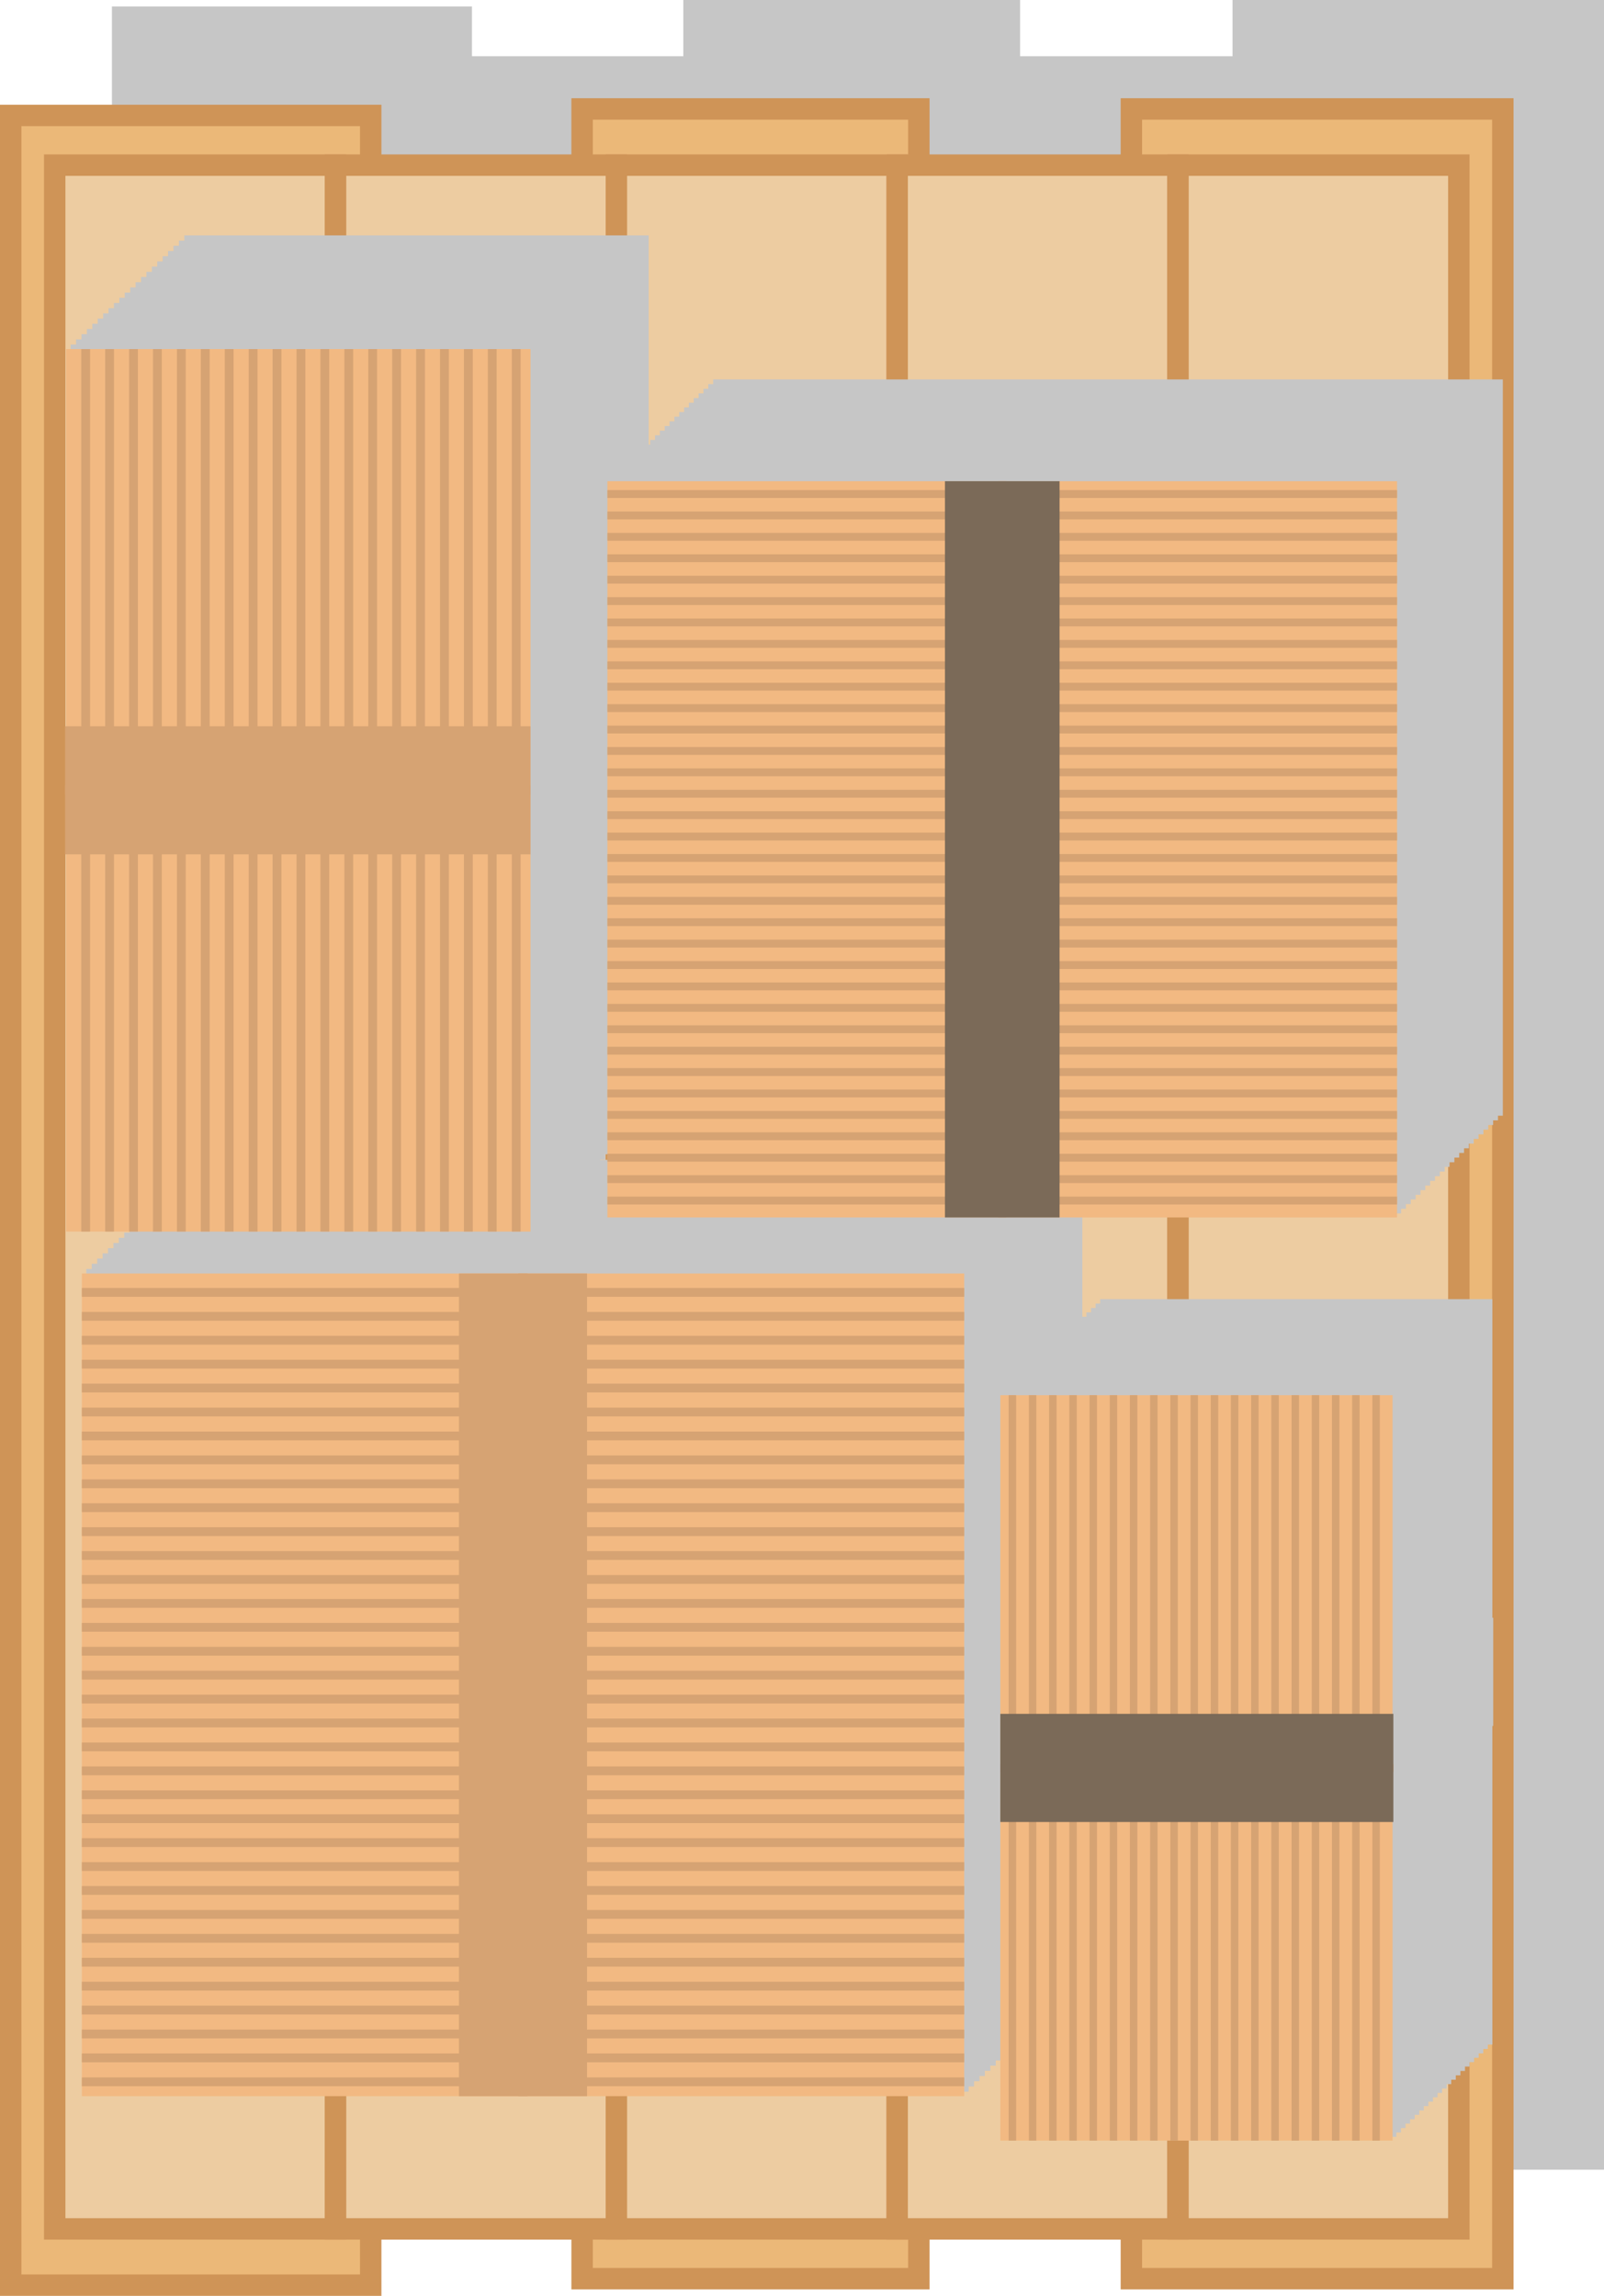 <?xml version="1.0" encoding="UTF-8"?>
<svg xmlns="http://www.w3.org/2000/svg" viewBox="0 0 305.51 437.22">
  <defs>
    <style>
      .cls-1 {
        isolation: isolate;
      }

      .cls-2, .cls-3, .cls-4, .cls-5, .cls-6 {
        stroke-width: 0px;
      }

      .cls-2, .cls-4 {
        fill: #d6a373;
      }

      .cls-3 {
        fill: #c6c6c6;
      }

      .cls-3, .cls-4 {
        mix-blend-mode: multiply;
      }

      .cls-5 {
        fill: #7b6a58;
        mix-blend-mode: screen;
      }

      .cls-7 {
        fill: #ebb878;
      }

      .cls-7, .cls-8 {
        stroke: #cf9457;
        stroke-miterlimit: 10;
        stroke-width: 4.08px;
      }

      .cls-8 {
        fill: #edcca1;
      }

      .cls-6 {
        fill: #f2b982;
      }
    </style>
  </defs>
  <g class="cls-1">
    <g id="Layer_2" data-name="Layer 2">
      <g id="Layer_1-2" data-name="Layer 1">
        <g>
          <polygon class="cls-3" points="194.29 0 130.15 0 130.15 10.71 89.89 10.71 89.89 1.23 21.32 1.23 21.32 414.43 89.89 414.43 89.89 403.72 130.15 403.72 130.15 413.2 194.29 413.2 194.29 403.72 234.76 403.72 234.76 413.2 305.51 413.2 305.51 0 234.76 0 234.76 10.71 194.29 10.71 194.29 0"/>
          <g>
            <g>
              <rect class="cls-7" x="110.87" y="20.75" width="64.14" height="413.2"/>
              <rect class="cls-7" x="215.49" y="20.75" width="70.75" height="413.2"/>
              <rect class="cls-7" x="2.04" y="21.98" width="68.57" height="413.2"/>
            </g>
            <g>
              <rect class="cls-8" x="10.42" y="31.45" width="53.49" height="393.02"/>
              <rect class="cls-8" x="63.91" y="31.45" width="53.49" height="393.02"/>
              <rect class="cls-8" x="117.4" y="31.45" width="53.49" height="393.02"/>
              <rect class="cls-8" x="170.88" y="31.45" width="53.49" height="393.02"/>
              <rect class="cls-8" x="224.37" y="31.45" width="53.49" height="393.02"/>
            </g>
          </g>
          <polygon class="cls-3" points="185.53 397.34 185.53 396.35 186.56 396.35 186.56 395.36 187.59 395.36 187.59 394.37 188.63 394.37 188.63 393.38 189.66 393.38 189.66 392.39 190.69 392.39 190.69 391.4 191.72 391.4 191.72 390.41 192.75 390.41 192.75 389.42 193.78 389.42 193.78 388.43 194.81 388.43 194.81 387.44 195.84 387.44 195.84 386.45 196.87 386.45 196.87 385.46 197.91 385.46 197.91 384.47 198.94 384.47 198.94 383.47 199.97 383.47 199.97 382.48 201 382.48 201 381.49 202.03 381.49 202.03 380.5 203.06 380.5 203.06 379.51 204.09 379.51 204.09 378.52 205.12 378.52 205.12 377.53 206.15 377.53 206.15 220.87 38.1 220.87 38.1 221.86 37.07 221.86 37.07 222.85 36.03 222.85 36.03 223.84 35 223.84 35 224.83 33.97 224.83 33.97 225.82 32.94 225.82 32.94 226.81 31.91 226.81 31.91 227.8 30.88 227.8 30.88 228.79 29.85 228.79 29.85 229.78 28.82 229.78 28.82 230.77 27.79 230.77 27.79 231.76 26.75 231.76 26.75 232.75 25.72 232.75 25.72 233.74 24.69 233.74 24.69 234.73 23.66 234.73 23.66 235.72 22.63 235.72 22.63 236.71 21.6 236.71 21.6 237.7 20.57 237.7 20.57 238.69 19.54 238.69 19.54 239.68 18.51 239.68 18.51 240.67 17.47 240.67 17.47 241.66 16.44 241.66 16.44 398.33 184.5 398.33 184.5 397.34 185.53 397.34 185.53 397.34"/>
          <g>
            <g>
              <rect class="cls-6" x="15.59" y="242.52" width="168.06" height="156.67"/>
              <rect class="cls-2" x="15.59" y="245.28" width="168.06" height="1.68"/>
              <rect class="cls-2" x="15.59" y="249.84" width="168.06" height="1.68"/>
              <rect class="cls-2" x="15.59" y="254.39" width="168.06" height="1.68"/>
              <rect class="cls-2" x="15.59" y="258.95" width="168.06" height="1.68"/>
              <rect class="cls-2" x="15.59" y="263.5" width="168.06" height="1.68"/>
              <rect class="cls-2" x="15.59" y="268.06" width="168.06" height="1.68"/>
              <rect class="cls-2" x="15.59" y="272.62" width="168.06" height="1.68"/>
              <rect class="cls-2" x="15.59" y="277.17" width="168.06" height="1.68"/>
              <rect class="cls-2" x="15.59" y="281.73" width="168.06" height="1.68"/>
              <rect class="cls-2" x="15.59" y="286.28" width="168.06" height="1.68"/>
              <rect class="cls-2" x="15.59" y="290.84" width="168.06" height="1.68"/>
              <rect class="cls-2" x="15.59" y="295.39" width="168.06" height="1.68"/>
              <rect class="cls-2" x="15.59" y="299.95" width="168.06" height="1.68"/>
              <rect class="cls-2" x="15.59" y="304.51" width="168.06" height="1.68"/>
              <rect class="cls-2" x="15.59" y="309.06" width="168.06" height="1.68"/>
              <rect class="cls-2" x="15.59" y="313.62" width="168.06" height="1.68"/>
              <rect class="cls-2" x="15.59" y="318.17" width="168.06" height="1.68"/>
              <rect class="cls-2" x="15.59" y="322.73" width="168.06" height="1.68"/>
              <rect class="cls-2" x="15.59" y="327.28" width="168.06" height="1.68"/>
              <rect class="cls-2" x="15.59" y="331.84" width="168.06" height="1.68"/>
              <rect class="cls-2" x="15.59" y="336.4" width="168.06" height="1.68"/>
              <rect class="cls-2" x="15.59" y="340.95" width="168.06" height="1.68"/>
              <rect class="cls-2" x="15.59" y="345.51" width="168.06" height="1.68"/>
              <rect class="cls-2" x="15.59" y="350.06" width="168.06" height="1.68"/>
              <rect class="cls-2" x="15.59" y="354.62" width="168.06" height="1.68"/>
              <rect class="cls-2" x="15.59" y="359.17" width="168.06" height="1.68"/>
              <rect class="cls-2" x="15.59" y="363.73" width="168.06" height="1.68"/>
              <rect class="cls-2" x="15.59" y="368.29" width="168.06" height="1.68"/>
              <rect class="cls-2" x="15.59" y="372.84" width="168.06" height="1.68"/>
              <rect class="cls-2" x="15.59" y="377.4" width="168.06" height="1.68"/>
              <rect class="cls-2" x="15.59" y="381.95" width="168.06" height="1.68"/>
              <rect class="cls-2" x="15.59" y="386.51" width="168.06" height="1.68"/>
              <rect class="cls-2" x="15.59" y="391.06" width="168.06" height="1.68"/>
              <rect class="cls-2" x="15.59" y="395.62" width="168.06" height="1.68"/>
              <rect class="cls-4" x="98.74" y="242.52" width="1.76" height="156.67"/>
            </g>
            <rect class="cls-4" x="87.42" y="242.52" width="24.39" height="156.67"/>
          </g>
          <polygon class="cls-3" points="102.93 232.69 102.93 231.7 103.96 231.7 103.96 230.71 104.99 230.71 104.99 229.72 106.02 229.72 106.02 228.73 107.06 228.73 107.06 227.74 108.09 227.74 108.09 226.75 109.12 226.75 109.12 225.76 110.15 225.76 110.15 224.77 111.18 224.77 111.18 223.78 112.21 223.78 112.21 222.79 113.24 222.79 113.24 221.8 114.27 221.8 114.27 220.81 115.3 220.81 115.3 219.82 116.33 219.82 116.33 218.82 117.37 218.82 117.37 217.83 118.4 217.83 118.4 216.84 119.43 216.84 119.43 215.85 120.46 215.85 120.46 214.86 121.49 214.86 121.49 213.87 122.52 213.87 122.52 212.88 123.55 212.88 123.55 44.83 35.11 44.83 35.11 45.82 34.08 45.82 34.08 46.81 33.04 46.81 33.04 47.8 32.01 47.8 32.01 48.79 30.98 48.79 30.98 49.78 29.95 49.78 29.95 50.77 28.92 50.77 28.92 51.76 27.89 51.76 27.89 52.75 26.86 52.75 26.86 53.74 25.83 53.74 25.83 54.73 24.8 54.73 24.8 55.72 23.76 55.72 23.76 56.71 22.73 56.71 22.73 57.7 21.7 57.7 21.7 58.69 20.67 58.69 20.67 59.68 19.64 59.68 19.64 60.67 18.61 60.67 18.61 61.66 17.58 61.66 17.58 62.65 16.55 62.65 16.55 63.64 15.52 63.64 15.52 64.63 14.49 64.63 14.49 65.62 13.45 65.62 13.45 137.46 13.27 137.46 13.27 161.84 13.45 161.84 13.45 233.68 101.9 233.68 101.9 232.69 102.93 232.69 102.93 232.69"/>
          <g>
            <rect class="cls-6" x="12.6" y="66.48" width="88.45" height="168.06"/>
            <rect class="cls-2" x="15.48" y="66.48" width="1.68" height="168.06"/>
            <rect class="cls-2" x="20.03" y="66.48" width="1.68" height="168.06"/>
            <rect class="cls-2" x="24.59" y="66.48" width="1.68" height="168.06"/>
            <rect class="cls-2" x="29.14" y="66.48" width="1.68" height="168.06"/>
            <rect class="cls-2" x="33.7" y="66.48" width="1.68" height="168.06"/>
            <rect class="cls-2" x="38.25" y="66.48" width="1.68" height="168.06"/>
            <rect class="cls-2" x="42.81" y="66.48" width="1.68" height="168.06"/>
            <rect class="cls-2" x="47.37" y="66.48" width="1.68" height="168.06"/>
            <rect class="cls-2" x="51.92" y="66.48" width="1.68" height="168.06"/>
            <rect class="cls-2" x="56.48" y="66.48" width="1.68" height="168.06"/>
            <rect class="cls-2" x="61.03" y="66.48" width="1.68" height="168.06"/>
            <rect class="cls-2" x="65.59" y="66.48" width="1.68" height="168.06"/>
            <rect class="cls-2" x="70.14" y="66.48" width="1.68" height="168.06"/>
            <rect class="cls-2" x="74.7" y="66.48" width="1.68" height="168.06"/>
            <rect class="cls-2" x="79.26" y="66.48" width="1.68" height="168.06"/>
            <rect class="cls-2" x="83.81" y="66.48" width="1.68" height="168.06"/>
            <rect class="cls-2" x="88.37" y="66.48" width="1.68" height="168.06"/>
            <rect class="cls-2" x="92.92" y="66.48" width="1.68" height="168.06"/>
            <rect class="cls-2" x="97.48" y="66.48" width="1.68" height="168.06"/>
            <rect class="cls-4" x="12.41" y="149.63" width="88.63" height="1.76"/>
            <rect class="cls-4" x="12.41" y="138.31" width="88.63" height="24.39"/>
          </g>
          <polygon class="cls-3" points="134.91 73.15 134.91 74.04 133.99 74.04 133.99 74.92 133.07 74.92 133.07 75.81 132.14 75.81 132.14 76.7 131.22 76.7 131.22 77.58 130.3 77.58 130.3 78.47 129.37 78.47 129.37 79.35 128.45 79.35 128.45 80.24 127.53 80.24 127.53 81.13 126.61 81.13 126.61 82.01 125.68 82.01 125.68 82.9 124.76 82.9 124.76 83.78 123.84 83.78 123.84 84.67 122.92 84.67 122.92 85.56 121.99 85.56 121.99 86.44 121.07 86.44 121.07 87.33 120.15 87.33 120.15 88.22 119.22 88.22 119.22 89.1 118.3 89.1 118.3 89.99 117.38 89.99 117.38 90.88 116.46 90.88 116.46 231.08 266.86 231.08 266.86 230.2 267.78 230.2 267.78 229.31 268.7 229.31 268.7 228.43 269.63 228.43 269.63 227.54 270.55 227.54 270.55 226.65 271.47 226.65 271.47 225.77 272.4 225.77 272.4 224.88 273.32 224.88 273.32 223.99 274.24 223.99 274.24 223.11 275.16 223.11 275.16 222.22 276.09 222.22 276.09 221.34 277.01 221.34 277.01 220.45 277.93 220.45 277.93 219.56 278.85 219.56 278.85 218.68 279.78 218.68 279.78 217.79 280.7 217.79 280.7 216.9 281.62 216.9 281.62 216.02 282.55 216.02 282.55 215.13 283.47 215.13 283.47 214.25 284.39 214.25 284.39 213.36 285.31 213.36 285.31 212.47 286.24 212.47 286.24 72.26 135.83 72.26 135.83 73.15 134.91 73.15 134.91 73.15"/>
          <g>
            <g>
              <rect class="cls-6" x="115.69" y="91.64" width="150.4" height="140.21"/>
              <rect class="cls-2" x="115.69" y="227.88" width="150.4" height="1.5"/>
              <rect class="cls-2" x="115.69" y="223.8" width="150.4" height="1.5"/>
              <rect class="cls-2" x="115.69" y="219.72" width="150.4" height="1.5"/>
              <rect class="cls-2" x="115.69" y="215.64" width="150.4" height="1.5"/>
              <rect class="cls-2" x="115.69" y="211.57" width="150.4" height="1.5"/>
              <rect class="cls-2" x="115.69" y="207.49" width="150.4" height="1.5"/>
              <rect class="cls-2" x="115.69" y="203.41" width="150.4" height="1.5"/>
              <rect class="cls-2" x="115.69" y="199.34" width="150.4" height="1.5"/>
              <rect class="cls-2" x="115.69" y="195.26" width="150.4" height="1.5"/>
              <rect class="cls-2" x="115.69" y="191.18" width="150.4" height="1.5"/>
              <rect class="cls-2" x="115.69" y="187.1" width="150.4" height="1.5"/>
              <rect class="cls-2" x="115.69" y="183.03" width="150.4" height="1.5"/>
              <rect class="cls-2" x="115.69" y="178.95" width="150.4" height="1.5"/>
              <rect class="cls-2" x="115.69" y="174.87" width="150.4" height="1.5"/>
              <rect class="cls-2" x="115.69" y="170.8" width="150.4" height="1.5"/>
              <rect class="cls-2" x="115.69" y="166.72" width="150.4" height="1.5"/>
              <rect class="cls-2" x="115.69" y="162.64" width="150.4" height="1.5"/>
              <rect class="cls-2" x="115.69" y="158.56" width="150.4" height="1.5"/>
              <rect class="cls-2" x="115.69" y="154.49" width="150.4" height="1.5"/>
              <rect class="cls-2" x="115.69" y="150.41" width="150.4" height="1.5"/>
              <rect class="cls-2" x="115.69" y="146.33" width="150.4" height="1.5"/>
              <rect class="cls-2" x="115.69" y="142.26" width="150.4" height="1.5"/>
              <rect class="cls-2" x="115.69" y="138.18" width="150.4" height="1.5"/>
              <rect class="cls-2" x="115.69" y="134.1" width="150.4" height="1.5"/>
              <rect class="cls-2" x="115.69" y="130.02" width="150.4" height="1.5"/>
              <rect class="cls-2" x="115.69" y="125.95" width="150.4" height="1.5"/>
              <rect class="cls-2" x="115.69" y="121.87" width="150.4" height="1.5"/>
              <rect class="cls-2" x="115.69" y="117.79" width="150.4" height="1.5"/>
              <rect class="cls-2" x="115.69" y="113.72" width="150.4" height="1.5"/>
              <rect class="cls-2" x="115.69" y="109.64" width="150.4" height="1.5"/>
              <rect class="cls-2" x="115.69" y="105.56" width="150.4" height="1.5"/>
              <rect class="cls-2" x="115.69" y="101.48" width="150.4" height="1.5"/>
              <rect class="cls-2" x="115.69" y="97.41" width="150.4" height="1.5"/>
              <rect class="cls-2" x="115.69" y="93.33" width="150.4" height="1.5"/>
              <rect class="cls-4" x="190.1" y="91.64" width="1.58" height="140.21"/>
            </g>
            <rect class="cls-5" x="179.98" y="91.64" width="21.83" height="140.21"/>
          </g>
          <polygon class="cls-3" points="208.67 248.25 208.67 249.09 207.8 249.09 207.8 249.92 206.93 249.92 206.93 250.76 206.06 250.76 206.06 251.6 205.19 251.6 205.19 252.43 204.32 252.43 204.32 253.27 203.45 253.27 203.45 254.1 202.58 254.1 202.58 254.94 201.7 254.94 201.7 255.78 200.83 255.78 200.83 256.61 199.96 256.61 199.96 257.45 199.09 257.45 199.09 258.29 198.22 258.29 198.22 259.12 197.35 259.12 197.35 259.96 196.48 259.96 196.48 260.8 195.61 260.8 195.61 261.63 194.74 261.63 194.74 262.47 193.87 262.47 193.87 263.31 193 263.31 193 264.14 192.12 264.14 192.12 264.98 191.25 264.98 191.25 406.93 265.96 406.93 265.96 406.1 266.83 406.1 266.83 405.26 267.7 405.26 267.7 404.42 268.57 404.42 268.57 403.59 269.45 403.59 269.45 402.75 270.32 402.75 270.32 401.91 271.19 401.91 271.19 401.08 272.06 401.08 272.06 400.24 272.93 400.24 272.93 399.41 273.8 399.41 273.8 398.57 274.67 398.57 274.67 397.73 275.54 397.73 275.54 396.9 276.41 396.9 276.41 396.06 277.28 396.06 277.28 395.22 278.16 395.22 278.16 394.39 279.03 394.39 279.03 393.55 279.9 393.55 279.9 392.71 280.77 392.71 280.77 391.88 281.64 391.88 281.64 391.04 282.51 391.04 282.51 390.2 283.38 390.2 283.38 389.37 284.25 389.37 284.25 328.69 284.41 328.69 284.41 308.09 284.25 308.09 284.25 247.41 209.54 247.41 209.54 248.25 208.67 248.25 208.67 248.25"/>
          <g>
            <rect class="cls-6" x="190.53" y="265.7" width="74.71" height="141.95"/>
            <rect class="cls-2" x="261.39" y="265.7" width="1.42" height="141.95"/>
            <rect class="cls-2" x="257.54" y="265.7" width="1.42" height="141.95"/>
            <rect class="cls-2" x="253.69" y="265.7" width="1.42" height="141.95"/>
            <rect class="cls-2" x="249.85" y="265.7" width="1.42" height="141.95"/>
            <rect class="cls-2" x="246" y="265.7" width="1.42" height="141.95"/>
            <rect class="cls-2" x="242.15" y="265.7" width="1.42" height="141.95"/>
            <rect class="cls-2" x="238.3" y="265.7" width="1.42" height="141.95"/>
            <rect class="cls-2" x="234.45" y="265.7" width="1.42" height="141.95"/>
            <rect class="cls-2" x="230.61" y="265.7" width="1.42" height="141.95"/>
            <rect class="cls-2" x="226.76" y="265.7" width="1.42" height="141.95"/>
            <rect class="cls-2" x="222.91" y="265.7" width="1.42" height="141.95"/>
            <rect class="cls-2" x="219.06" y="265.7" width="1.42" height="141.95"/>
            <rect class="cls-2" x="215.21" y="265.7" width="1.42" height="141.95"/>
            <rect class="cls-2" x="211.37" y="265.7" width="1.42" height="141.95"/>
            <rect class="cls-2" x="207.52" y="265.7" width="1.42" height="141.95"/>
            <rect class="cls-2" x="203.67" y="265.7" width="1.42" height="141.95"/>
            <rect class="cls-2" x="199.82" y="265.7" width="1.42" height="141.95"/>
            <rect class="cls-2" x="195.97" y="265.7" width="1.42" height="141.95"/>
            <rect class="cls-2" x="192.12" y="265.7" width="1.42" height="141.95"/>
            <rect class="cls-4" x="190.53" y="335.94" width="74.86" height="1.49"/>
            <rect class="cls-5" x="190.53" y="326.38" width="74.86" height="20.6"/>
          </g>
        </g>
      </g>
    </g>
  </g>
</svg>